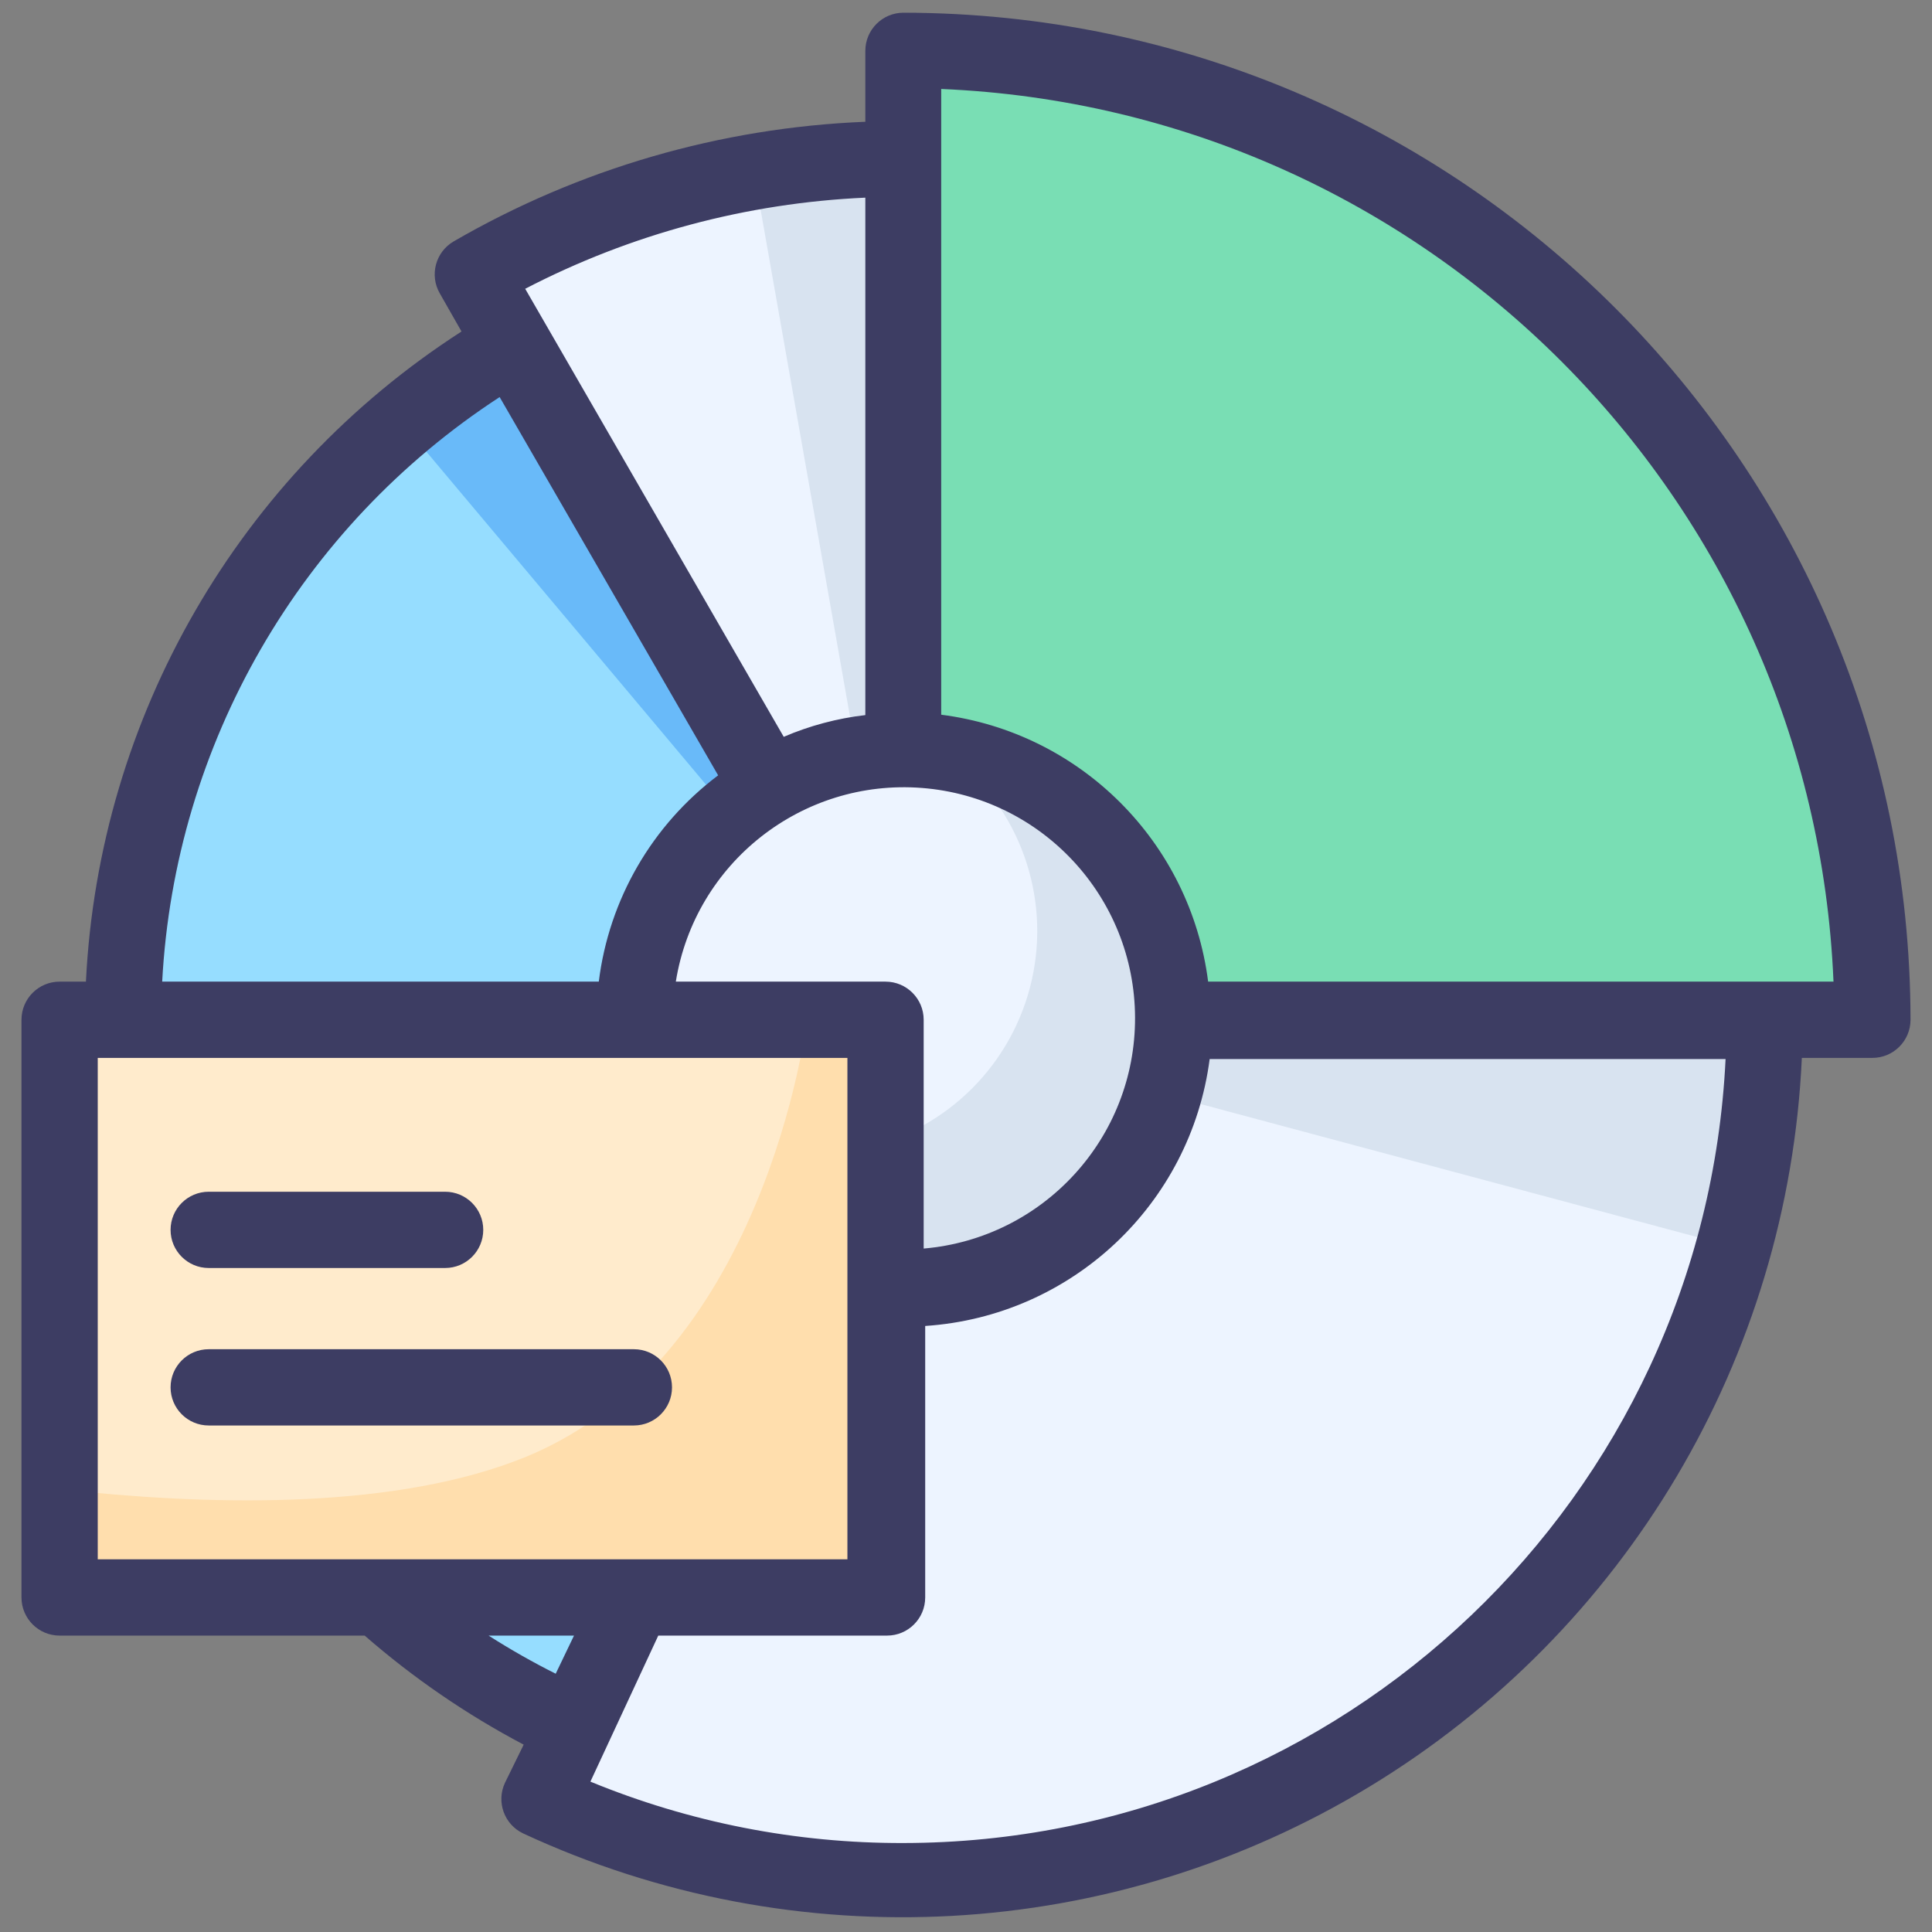 <?xml version="1.0" encoding="UTF-8"?>
<svg width="76px" height="76px" viewBox="0 0 76 76" version="1.1" xmlns="http://www.w3.org/2000/svg" xmlns:xlink="http://www.w3.org/1999/xlink">
    <rect x="0" y="0" width="76" height="76" fill="#808080" stroke="none"/>
    <!-- Generator: Sketch 49.3 (51167) - http://www.bohemiancoding.com/sketch -->
    <title>Pie Chart</title>
    <desc>Created with Sketch.</desc>
    <defs></defs>
    <g id="Page-1" stroke="none" stroke-width="1" fill="none" fill-rule="evenodd">
        <g id="Desktop-HD-Copy-4" transform="translate(-188, -1948)">
            <g id="Group-14" transform="translate(83, 1913)">
                <g id="Group-10">
                    <g id="Group-9" transform="translate(47, 28)">
                        <g id="Pie-Chart" transform="translate(51, 0)">
                            <rect id="Rectangle-path" x="0" y="0" width="90" height="90"></rect>
                            <path d="M42.54,47.115 L29.565,75 C19.187,70.163 12.362,59.953 11.86,48.514 C11.359,37.074 17.265,26.306 27.18,20.58 L42.54,47.115 Z" id="Shape" fill="#96DDFF" fill-rule="nonzero"></path>
                            <path d="M22.8,23.61 L42.54,47.115 L27.18,20.52 C25.63,21.417 24.165,22.451 22.8,23.61 Z" id="Shape" fill="#69BAF9" fill-rule="nonzero"></path>
                            <path d="M42.54,9 L42.54,47.115 L80.655,47.115 C80.655,26.065 63.59,9 42.54,9 Z" id="Shape" fill="#79DEB4" fill-rule="nonzero"></path>
                            <path d="M42.54,47.115 L28.215,77.835 C38.719,82.757 51.01,81.967 60.797,75.74 C70.584,69.514 76.508,58.715 76.5,47.115 L42.54,47.115 Z" id="Shape" fill="#EDF4FF" fill-rule="nonzero"></path>
                            <path d="M42.54,13.23 C36.592,13.211 30.745,14.763 25.59,17.73 L42.54,47.07 L42.54,13.23 Z" id="Shape" fill="#EDF4FF" fill-rule="nonzero"></path>
                            <path d="M42.54,47.115 L42.465,47.28 L75.225,56.055 C76.021,53.121 76.425,50.095 76.425,47.055 L42.54,47.115 Z" id="Shape" fill="#D8E3F0" fill-rule="nonzero"></path>
                            <path d="M42.54,13.23 C40.568,13.234 38.6,13.415 36.66,13.77 L42.54,47.115 L42.54,13.23 Z" id="Shape" fill="#D8E3F0" fill-rule="nonzero"></path>
                            <circle id="Oval" fill="#EDF4FF" fill-rule="nonzero" cx="42.54" cy="47.115" r="10.59"></circle>
                            <path d="M44.415,36.705 C47.093,38.785 48.331,42.223 47.592,45.533 C46.853,48.843 44.271,51.428 40.962,52.171 C37.653,52.914 34.213,51.681 32.13,49.005 C33.08,54.286 37.829,58.021 43.185,57.701 C48.541,57.381 52.811,53.106 53.125,47.749 C53.438,42.393 49.697,37.649 44.415,36.705 Z" id="Shape" fill="#D8E3F0" fill-rule="nonzero"></path>
                            <rect id="Rectangle-path" fill="#FFEBCC" fill-rule="nonzero" x="9.345" y="47.115" width="32.49" height="22.725"></rect>
                            <path d="M27.195,64.5 C22.065,66.405 15,66.21 9.345,65.58 L9.345,69.78 L41.835,69.78 L41.835,47.115 L38.745,47.115 C38.745,47.115 37.125,60.87 27.195,64.5 Z" id="Shape" fill="#FFDEAD" fill-rule="nonzero"></path>
                            <path d="M42.54,7.5 C41.712,7.5 41.04,8.172 41.04,9 L41.04,11.79 C35.338,12.021 29.777,13.638 24.84,16.5 C24.131,16.917 23.89,17.827 24.3,18.54 L25.155,20.04 C16.394,25.683 10.892,35.206 10.38,45.615 L9.345,45.615 C8.517,45.615 7.845,46.287 7.845,47.115 L7.845,69.84 C7.845,70.668 8.517,71.34 9.345,71.34 L21.345,71.34 C23.257,73.007 25.356,74.447 27.6,75.63 L26.865,77.13 C26.513,77.88 26.835,78.773 27.585,79.125 C38.293,84.098 50.775,83.407 60.87,77.284 C70.964,71.16 77.343,60.409 77.88,48.615 L80.655,48.615 C81.483,48.615 82.155,47.943 82.155,47.115 C82.13,25.247 64.408,7.525 42.54,7.5 Z M41.835,45.615 L33.585,45.615 C34.336,40.942 38.548,37.628 43.266,37.996 C47.985,38.364 51.632,42.291 51.65,47.024 C51.668,51.757 48.051,55.711 43.335,56.115 L43.335,47.115 C43.335,46.287 42.663,45.615 41.835,45.615 Z M41.04,14.775 L41.04,35.13 C39.934,35.258 38.853,35.546 37.83,35.985 L27.66,18.36 C31.807,16.207 36.373,14.984 41.04,14.775 Z M26.655,22.62 L35.25,37.5 C32.649,39.456 30.955,42.385 30.555,45.615 L13.38,45.615 C13.878,36.27 18.811,27.725 26.655,22.62 Z M10.845,48.615 L40.335,48.615 L40.335,68.34 L10.845,68.34 L10.845,48.615 Z M26.22,71.34 L29.58,71.34 L28.86,72.84 C27.955,72.386 27.073,71.885 26.22,71.34 Z M42.54,79.5 C38.316,79.512 34.131,78.692 30.225,77.085 L32.895,71.34 L41.895,71.34 C42.723,71.34 43.395,70.668 43.395,69.84 L43.395,59.16 C49.153,58.779 53.839,54.382 54.585,48.66 L74.88,48.66 C74.041,65.915 59.816,79.48 42.54,79.5 Z M76.5,45.615 L54.525,45.615 C53.825,40.132 49.508,35.815 44.025,35.115 L44.025,10.5 C63.074,11.302 78.331,26.566 79.125,45.615 L76.5,45.615 Z" id="Shape" fill="#3D3D63" fill-rule="nonzero"></path>
                            <path d="M15.21,56.88 L24.51,56.88 C25.338,56.88 26.01,56.208 26.01,55.38 C26.01,54.552 25.338,53.88 24.51,53.88 L15.21,53.88 C14.382,53.88 13.71,54.552 13.71,55.38 C13.71,56.208 14.382,56.88 15.21,56.88 Z" id="Shape" fill="#3D3D63" fill-rule="nonzero"></path>
                            <path d="M31.935,60.075 L15.21,60.075 C14.382,60.075 13.71,60.747 13.71,61.575 C13.71,62.403 14.382,63.075 15.21,63.075 L31.935,63.075 C32.763,63.075 33.435,62.403 33.435,61.575 C33.435,60.747 32.763,60.075 31.935,60.075 Z" id="Shape" fill="#3D3D63" fill-rule="nonzero"></path>
                        </g>
                    </g>
                </g>
            </g>
        </g>
    </g>
</svg>